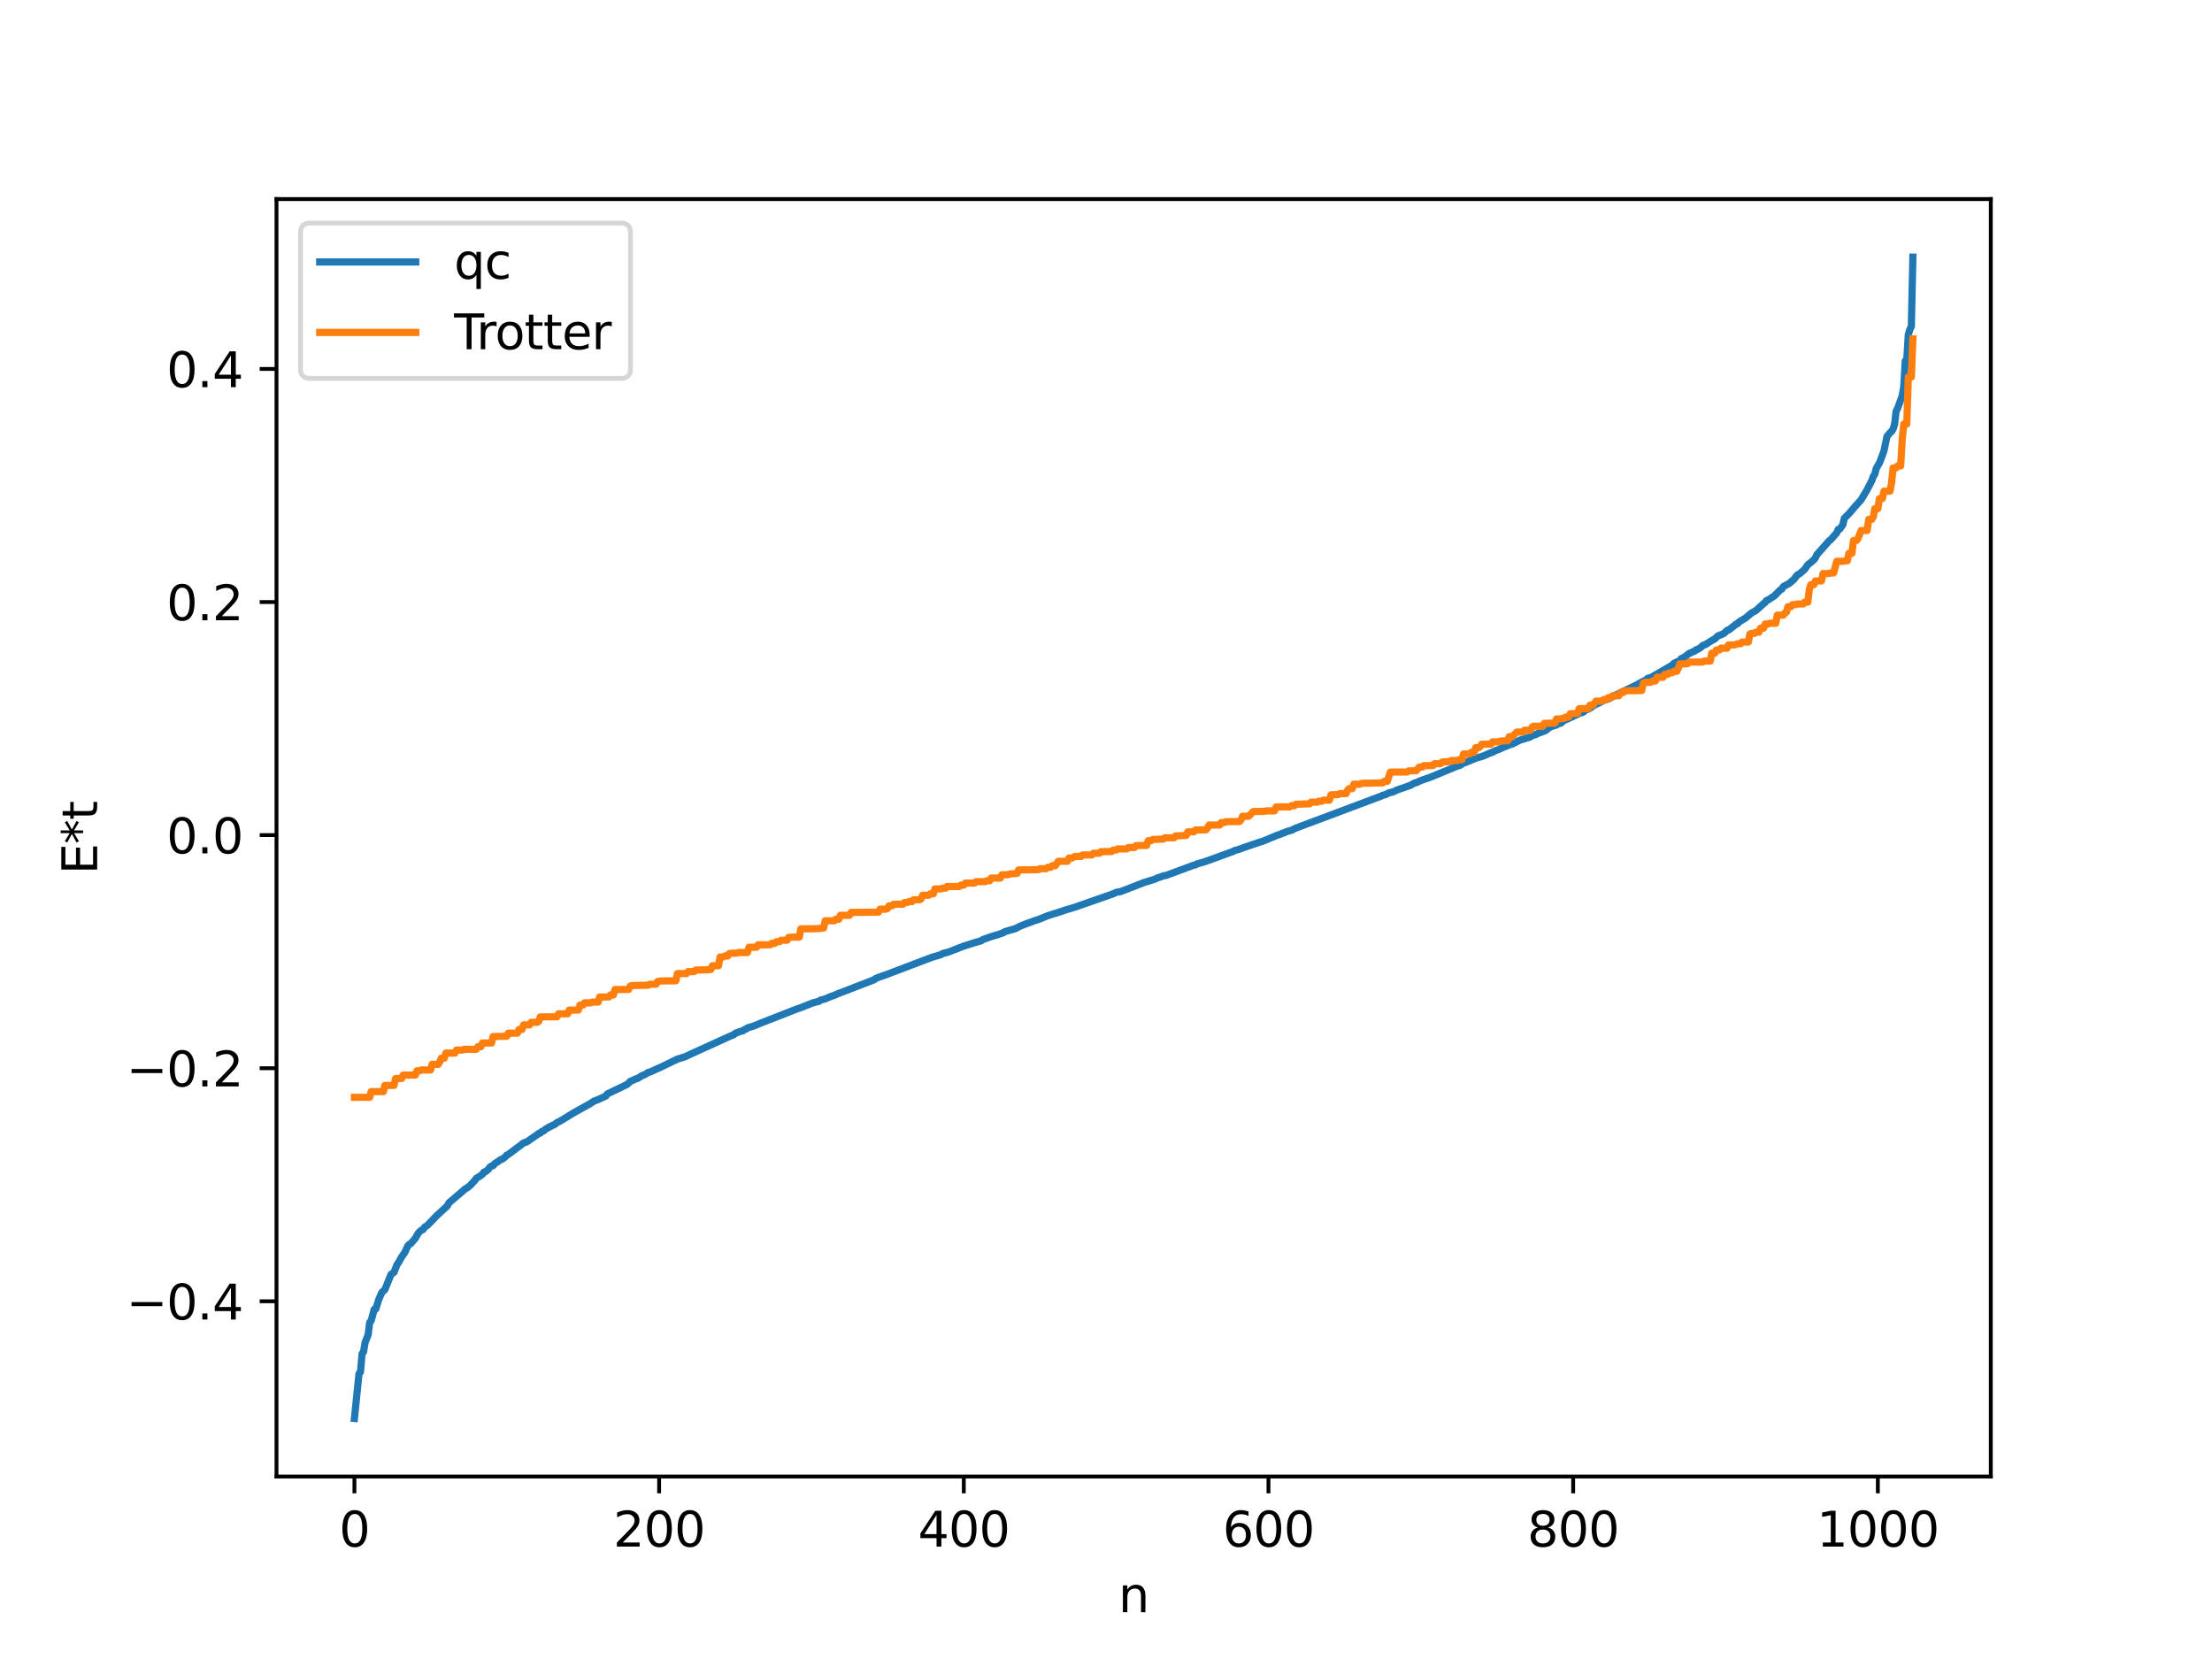 <?xml version="1.0" encoding="utf-8" standalone="no"?>
<!DOCTYPE svg PUBLIC "-//W3C//DTD SVG 1.1//EN"
  "http://www.w3.org/Graphics/SVG/1.1/DTD/svg11.dtd">
<svg xmlns:xlink="http://www.w3.org/1999/xlink" width="460.8pt" height="345.6pt" viewBox="0 0 460.8 345.6" xmlns="http://www.w3.org/2000/svg" version="1.1">
 <defs>
  <style type="text/css">*{stroke-linejoin: round; stroke-linecap: butt}</style>
 </defs>
 <g id="figure_1">
  <g id="patch_1">
   <path d="M 0 345.6 
L 460.8 345.6 
L 460.8 0 
L 0 0 
z
" style="fill: #ffffff"/>
  </g>
  <g id="axes_1">
   <g id="patch_2">
    <path d="M 57.6 307.584 
L 414.72 307.584 
L 414.72 41.472 
L 57.6 41.472 
z
" style="fill: #ffffff"/>
   </g>
   <g id="matplotlib.axis_1">
    <g id="xtick_1">
     <g id="line2d_1">
      <defs>
       <path id="m2f8ba666cd" d="M 0 0 
L 0 3.5 
" style="stroke: #000000; stroke-width: 0.8"/>
      </defs>
      <g>
       <use xlink:href="#m2f8ba666cd" x="73.833" y="307.584" style="stroke: #000000; stroke-width: 0.8"/>
      </g>
     </g>
     <g id="text_1">
      <!-- 0 -->
      <g transform="translate(70.651 322.182) scale(0.1 -0.1)">
       <defs>
        <path id="DejaVuSans-30" d="M 2034 4250 
Q 1547 4250 1301 3770 
Q 1056 3291 1056 2328 
Q 1056 1369 1301 889 
Q 1547 409 2034 409 
Q 2525 409 2770 889 
Q 3016 1369 3016 2328 
Q 3016 3291 2770 3770 
Q 2525 4250 2034 4250 
z
M 2034 4750 
Q 2819 4750 3233 4129 
Q 3647 3509 3647 2328 
Q 3647 1150 3233 529 
Q 2819 -91 2034 -91 
Q 1250 -91 836 529 
Q 422 1150 422 2328 
Q 422 3509 836 4129 
Q 1250 4750 2034 4750 
z
" transform="scale(0.016)"/>
       </defs>
       <use xlink:href="#DejaVuSans-30"/>
      </g>
     </g>
    </g>
    <g id="xtick_2">
     <g id="line2d_2">
      <g>
       <use xlink:href="#m2f8ba666cd" x="137.304" y="307.584" style="stroke: #000000; stroke-width: 0.8"/>
      </g>
     </g>
     <g id="text_2">
      <!-- 200 -->
      <g transform="translate(127.76 322.182) scale(0.1 -0.1)">
       <defs>
        <path id="DejaVuSans-32" d="M 1228 531 
L 3431 531 
L 3431 0 
L 469 0 
L 469 531 
Q 828 903 1448 1529 
Q 2069 2156 2228 2338 
Q 2531 2678 2651 2914 
Q 2772 3150 2772 3378 
Q 2772 3750 2511 3984 
Q 2250 4219 1831 4219 
Q 1534 4219 1204 4116 
Q 875 4013 500 3803 
L 500 4441 
Q 881 4594 1212 4672 
Q 1544 4750 1819 4750 
Q 2544 4750 2975 4387 
Q 3406 4025 3406 3419 
Q 3406 3131 3298 2873 
Q 3191 2616 2906 2266 
Q 2828 2175 2409 1742 
Q 1991 1309 1228 531 
z
" transform="scale(0.016)"/>
       </defs>
       <use xlink:href="#DejaVuSans-32"/>
       <use xlink:href="#DejaVuSans-30" x="63.623"/>
       <use xlink:href="#DejaVuSans-30" x="127.246"/>
      </g>
     </g>
    </g>
    <g id="xtick_3">
     <g id="line2d_3">
      <g>
       <use xlink:href="#m2f8ba666cd" x="200.775" y="307.584" style="stroke: #000000; stroke-width: 0.8"/>
      </g>
     </g>
     <g id="text_3">
      <!-- 400 -->
      <g transform="translate(191.231 322.182) scale(0.1 -0.1)">
       <defs>
        <path id="DejaVuSans-34" d="M 2419 4116 
L 825 1625 
L 2419 1625 
L 2419 4116 
z
M 2253 4666 
L 3047 4666 
L 3047 1625 
L 3713 1625 
L 3713 1100 
L 3047 1100 
L 3047 0 
L 2419 0 
L 2419 1100 
L 313 1100 
L 313 1709 
L 2253 4666 
z
" transform="scale(0.016)"/>
       </defs>
       <use xlink:href="#DejaVuSans-34"/>
       <use xlink:href="#DejaVuSans-30" x="63.623"/>
       <use xlink:href="#DejaVuSans-30" x="127.246"/>
      </g>
     </g>
    </g>
    <g id="xtick_4">
     <g id="line2d_4">
      <g>
       <use xlink:href="#m2f8ba666cd" x="264.246" y="307.584" style="stroke: #000000; stroke-width: 0.8"/>
      </g>
     </g>
     <g id="text_4">
      <!-- 600 -->
      <g transform="translate(254.702 322.182) scale(0.1 -0.1)">
       <defs>
        <path id="DejaVuSans-36" d="M 2113 2584 
Q 1688 2584 1439 2293 
Q 1191 2003 1191 1497 
Q 1191 994 1439 701 
Q 1688 409 2113 409 
Q 2538 409 2786 701 
Q 3034 994 3034 1497 
Q 3034 2003 2786 2293 
Q 2538 2584 2113 2584 
z
M 3366 4563 
L 3366 3988 
Q 3128 4100 2886 4159 
Q 2644 4219 2406 4219 
Q 1781 4219 1451 3797 
Q 1122 3375 1075 2522 
Q 1259 2794 1537 2939 
Q 1816 3084 2150 3084 
Q 2853 3084 3261 2657 
Q 3669 2231 3669 1497 
Q 3669 778 3244 343 
Q 2819 -91 2113 -91 
Q 1303 -91 875 529 
Q 447 1150 447 2328 
Q 447 3434 972 4092 
Q 1497 4750 2381 4750 
Q 2619 4750 2861 4703 
Q 3103 4656 3366 4563 
z
" transform="scale(0.016)"/>
       </defs>
       <use xlink:href="#DejaVuSans-36"/>
       <use xlink:href="#DejaVuSans-30" x="63.623"/>
       <use xlink:href="#DejaVuSans-30" x="127.246"/>
      </g>
     </g>
    </g>
    <g id="xtick_5">
     <g id="line2d_5">
      <g>
       <use xlink:href="#m2f8ba666cd" x="327.717" y="307.584" style="stroke: #000000; stroke-width: 0.8"/>
      </g>
     </g>
     <g id="text_5">
      <!-- 800 -->
      <g transform="translate(318.173 322.182) scale(0.1 -0.1)">
       <defs>
        <path id="DejaVuSans-38" d="M 2034 2216 
Q 1584 2216 1326 1975 
Q 1069 1734 1069 1313 
Q 1069 891 1326 650 
Q 1584 409 2034 409 
Q 2484 409 2743 651 
Q 3003 894 3003 1313 
Q 3003 1734 2745 1975 
Q 2488 2216 2034 2216 
z
M 1403 2484 
Q 997 2584 770 2862 
Q 544 3141 544 3541 
Q 544 4100 942 4425 
Q 1341 4750 2034 4750 
Q 2731 4750 3128 4425 
Q 3525 4100 3525 3541 
Q 3525 3141 3298 2862 
Q 3072 2584 2669 2484 
Q 3125 2378 3379 2068 
Q 3634 1759 3634 1313 
Q 3634 634 3220 271 
Q 2806 -91 2034 -91 
Q 1263 -91 848 271 
Q 434 634 434 1313 
Q 434 1759 690 2068 
Q 947 2378 1403 2484 
z
M 1172 3481 
Q 1172 3119 1398 2916 
Q 1625 2713 2034 2713 
Q 2441 2713 2670 2916 
Q 2900 3119 2900 3481 
Q 2900 3844 2670 4047 
Q 2441 4250 2034 4250 
Q 1625 4250 1398 4047 
Q 1172 3844 1172 3481 
z
" transform="scale(0.016)"/>
       </defs>
       <use xlink:href="#DejaVuSans-38"/>
       <use xlink:href="#DejaVuSans-30" x="63.623"/>
       <use xlink:href="#DejaVuSans-30" x="127.246"/>
      </g>
     </g>
    </g>
    <g id="xtick_6">
     <g id="line2d_6">
      <g>
       <use xlink:href="#m2f8ba666cd" x="391.188" y="307.584" style="stroke: #000000; stroke-width: 0.8"/>
      </g>
     </g>
     <g id="text_6">
      <!-- 1000 -->
      <g transform="translate(378.463 322.182) scale(0.1 -0.1)">
       <defs>
        <path id="DejaVuSans-31" d="M 794 531 
L 1825 531 
L 1825 4091 
L 703 3866 
L 703 4441 
L 1819 4666 
L 2450 4666 
L 2450 531 
L 3481 531 
L 3481 0 
L 794 0 
L 794 531 
z
" transform="scale(0.016)"/>
       </defs>
       <use xlink:href="#DejaVuSans-31"/>
       <use xlink:href="#DejaVuSans-30" x="63.623"/>
       <use xlink:href="#DejaVuSans-30" x="127.246"/>
       <use xlink:href="#DejaVuSans-30" x="190.869"/>
      </g>
     </g>
    </g>
    <g id="text_7">
     <!-- n -->
     <g transform="translate(232.991 335.861) scale(0.1 -0.1)">
      <defs>
       <path id="DejaVuSans-6e" d="M 3513 2113 
L 3513 0 
L 2938 0 
L 2938 2094 
Q 2938 2591 2744 2837 
Q 2550 3084 2163 3084 
Q 1697 3084 1428 2787 
Q 1159 2491 1159 1978 
L 1159 0 
L 581 0 
L 581 3500 
L 1159 3500 
L 1159 2956 
Q 1366 3272 1645 3428 
Q 1925 3584 2291 3584 
Q 2894 3584 3203 3211 
Q 3513 2838 3513 2113 
z
" transform="scale(0.016)"/>
      </defs>
      <use xlink:href="#DejaVuSans-6e"/>
     </g>
    </g>
   </g>
   <g id="matplotlib.axis_2">
    <g id="ytick_1">
     <g id="line2d_7">
      <defs>
       <path id="m5f8f8c6bf6" d="M 0 0 
L -3.5 0 
" style="stroke: #000000; stroke-width: 0.8"/>
      </defs>
      <g>
       <use xlink:href="#m5f8f8c6bf6" x="57.6" y="271.081" style="stroke: #000000; stroke-width: 0.8"/>
      </g>
     </g>
     <g id="text_8">
      <!-- −0.4 -->
      <g transform="translate(26.317 274.88) scale(0.1 -0.1)">
       <defs>
        <path id="DejaVuSans-2212" d="M 678 2272 
L 4684 2272 
L 4684 1741 
L 678 1741 
L 678 2272 
z
" transform="scale(0.016)"/>
        <path id="DejaVuSans-2e" d="M 684 794 
L 1344 794 
L 1344 0 
L 684 0 
L 684 794 
z
" transform="scale(0.016)"/>
       </defs>
       <use xlink:href="#DejaVuSans-2212"/>
       <use xlink:href="#DejaVuSans-30" x="83.789"/>
       <use xlink:href="#DejaVuSans-2e" x="147.412"/>
       <use xlink:href="#DejaVuSans-34" x="179.199"/>
      </g>
     </g>
    </g>
    <g id="ytick_2">
     <g id="line2d_8">
      <g>
       <use xlink:href="#m5f8f8c6bf6" x="57.6" y="222.525" style="stroke: #000000; stroke-width: 0.8"/>
      </g>
     </g>
     <g id="text_9">
      <!-- −0.2 -->
      <g transform="translate(26.317 226.324) scale(0.1 -0.1)">
       <use xlink:href="#DejaVuSans-2212"/>
       <use xlink:href="#DejaVuSans-30" x="83.789"/>
       <use xlink:href="#DejaVuSans-2e" x="147.412"/>
       <use xlink:href="#DejaVuSans-32" x="179.199"/>
      </g>
     </g>
    </g>
    <g id="ytick_3">
     <g id="line2d_9">
      <g>
       <use xlink:href="#m5f8f8c6bf6" x="57.6" y="173.969" style="stroke: #000000; stroke-width: 0.8"/>
      </g>
     </g>
     <g id="text_10">
      <!-- 0.0 -->
      <g transform="translate(34.697 177.768) scale(0.1 -0.1)">
       <use xlink:href="#DejaVuSans-30"/>
       <use xlink:href="#DejaVuSans-2e" x="63.623"/>
       <use xlink:href="#DejaVuSans-30" x="95.41"/>
      </g>
     </g>
    </g>
    <g id="ytick_4">
     <g id="line2d_10">
      <g>
       <use xlink:href="#m5f8f8c6bf6" x="57.6" y="125.413" style="stroke: #000000; stroke-width: 0.8"/>
      </g>
     </g>
     <g id="text_11">
      <!-- 0.2 -->
      <g transform="translate(34.697 129.213) scale(0.1 -0.1)">
       <use xlink:href="#DejaVuSans-30"/>
       <use xlink:href="#DejaVuSans-2e" x="63.623"/>
       <use xlink:href="#DejaVuSans-32" x="95.41"/>
      </g>
     </g>
    </g>
    <g id="ytick_5">
     <g id="line2d_11">
      <g>
       <use xlink:href="#m5f8f8c6bf6" x="57.6" y="76.858" style="stroke: #000000; stroke-width: 0.8"/>
      </g>
     </g>
     <g id="text_12">
      <!-- 0.4 -->
      <g transform="translate(34.697 80.657) scale(0.1 -0.1)">
       <use xlink:href="#DejaVuSans-30"/>
       <use xlink:href="#DejaVuSans-2e" x="63.623"/>
       <use xlink:href="#DejaVuSans-34" x="95.41"/>
      </g>
     </g>
    </g>
    <g id="text_13">
     <!-- E*t -->
     <g transform="translate(20.238 182.148) rotate(-90) scale(0.1 -0.1)">
      <defs>
       <path id="DejaVuSans-45" d="M 628 4666 
L 3578 4666 
L 3578 4134 
L 1259 4134 
L 1259 2753 
L 3481 2753 
L 3481 2222 
L 1259 2222 
L 1259 531 
L 3634 531 
L 3634 0 
L 628 0 
L 628 4666 
z
" transform="scale(0.016)"/>
       <path id="DejaVuSans-2a" d="M 3009 3897 
L 1888 3291 
L 3009 2681 
L 2828 2375 
L 1778 3009 
L 1778 1831 
L 1422 1831 
L 1422 3009 
L 372 2375 
L 191 2681 
L 1313 3291 
L 191 3897 
L 372 4206 
L 1422 3572 
L 1422 4750 
L 1778 4750 
L 1778 3572 
L 2828 4206 
L 3009 3897 
z
" transform="scale(0.016)"/>
       <path id="DejaVuSans-74" d="M 1172 4494 
L 1172 3500 
L 2356 3500 
L 2356 3053 
L 1172 3053 
L 1172 1153 
Q 1172 725 1289 603 
Q 1406 481 1766 481 
L 2356 481 
L 2356 0 
L 1766 0 
Q 1100 0 847 248 
Q 594 497 594 1153 
L 594 3053 
L 172 3053 
L 172 3500 
L 594 3500 
L 594 4494 
L 1172 4494 
z
" transform="scale(0.016)"/>
      </defs>
      <use xlink:href="#DejaVuSans-45"/>
      <use xlink:href="#DejaVuSans-2a" x="63.184"/>
      <use xlink:href="#DejaVuSans-74" x="113.184"/>
     </g>
    </g>
   </g>
   <g id="line2d_12">
    <path d="M 73.833 295.488 
L 74.785 286.179 
L 75.102 285.802 
L 75.42 282.017 
L 75.737 281.596 
L 76.054 279.656 
L 76.689 278.071 
L 77.006 275.506 
L 77.324 275.122 
L 77.958 272.749 
L 78.276 272.713 
L 78.91 270.688 
L 79.545 269.234 
L 80.18 268.658 
L 81.449 265.492 
L 82.084 265.044 
L 82.719 263.41 
L 83.036 262.985 
L 83.671 261.83 
L 84.305 260.935 
L 84.94 259.571 
L 85.258 259.221 
L 85.575 259.055 
L 86.527 257.96 
L 87.162 256.834 
L 87.796 256.256 
L 88.114 256.146 
L 88.431 255.665 
L 89.066 255.236 
L 90.97 253.251 
L 93.191 251.212 
L 93.509 250.589 
L 97 247.603 
L 97.317 247.452 
L 97.952 246.94 
L 98.904 245.926 
L 99.221 245.457 
L 99.856 245.081 
L 100.491 244.635 
L 100.808 244.18 
L 101.125 244.085 
L 101.76 243.568 
L 102.077 243.1 
L 102.395 242.906 
L 102.712 242.845 
L 103.029 242.433 
L 103.664 242.024 
L 104.299 241.56 
L 104.616 241.487 
L 105.251 241.008 
L 105.568 240.619 
L 105.886 240.499 
L 107.79 239.066 
L 108.424 238.61 
L 109.059 238.087 
L 109.694 237.903 
L 111.915 236.365 
L 112.233 236.109 
L 112.55 236.043 
L 112.867 235.691 
L 113.185 235.631 
L 113.82 235.087 
L 114.137 234.989 
L 114.454 234.736 
L 114.772 234.639 
L 115.089 234.41 
L 115.406 234.34 
L 116.041 233.859 
L 116.676 233.556 
L 119.532 231.807 
L 123.023 229.867 
L 123.658 229.424 
L 124.61 229.047 
L 126.196 228.333 
L 126.514 227.888 
L 130.639 225.902 
L 131.274 225.293 
L 132.543 224.708 
L 132.861 224.644 
L 133.813 224.019 
L 134.13 223.973 
L 135.082 223.383 
L 135.4 223.329 
L 136.352 222.895 
L 137.939 222.177 
L 141.112 220.63 
L 142.699 220.147 
L 143.651 219.692 
L 152.22 215.796 
L 152.854 215.558 
L 153.172 215.254 
L 154.124 214.885 
L 154.758 214.744 
L 155.076 214.472 
L 155.393 214.396 
L 155.71 214.129 
L 156.98 213.749 
L 158.567 213.093 
L 165.866 210.241 
L 166.818 209.914 
L 169.357 208.909 
L 170.626 208.593 
L 170.943 208.333 
L 171.896 208.097 
L 173.165 207.545 
L 173.8 207.35 
L 174.434 207.04 
L 175.069 206.814 
L 182.051 204.117 
L 182.368 203.884 
L 183.003 203.604 
L 184.59 203.045 
L 194.11 199.431 
L 196.015 198.872 
L 196.332 198.657 
L 197.601 198.32 
L 200.775 197.085 
L 203.314 196.288 
L 204.266 196.026 
L 204.9 195.667 
L 206.487 195.112 
L 207.757 194.741 
L 209.026 194.296 
L 209.343 194.073 
L 211.565 193.434 
L 212.517 192.933 
L 214.104 192.308 
L 214.739 192.105 
L 215.373 191.842 
L 216.325 191.552 
L 218.229 190.775 
L 219.499 190.361 
L 220.134 190.177 
L 222.038 189.542 
L 223.942 188.971 
L 231.876 186.203 
L 232.51 185.894 
L 233.462 185.733 
L 238.223 183.882 
L 240.762 183.087 
L 241.079 182.891 
L 241.714 182.702 
L 242.348 182.454 
L 242.666 182.43 
L 243.3 182.227 
L 248.696 180.22 
L 249.013 180.187 
L 249.33 179.97 
L 250.6 179.629 
L 251.869 179.191 
L 254.725 178.153 
L 255.36 177.912 
L 255.995 177.683 
L 256.947 177.343 
L 257.264 177.147 
L 257.899 177.003 
L 259.168 176.542 
L 262.342 175.455 
L 262.977 175.283 
L 266.15 173.964 
L 266.785 173.778 
L 267.102 173.569 
L 267.42 173.516 
L 268.054 173.231 
L 269.006 172.973 
L 269.958 172.503 
L 287.73 165.84 
L 288.048 165.673 
L 288.682 165.52 
L 289.317 165.163 
L 290.269 164.956 
L 290.904 164.616 
L 293.76 163.624 
L 294.712 163.095 
L 295.029 163.057 
L 295.664 162.742 
L 296.299 162.489 
L 297.886 161.948 
L 302.011 160.246 
L 302.646 159.985 
L 303.281 159.714 
L 304.233 159.401 
L 304.867 158.917 
L 305.185 158.889 
L 307.406 157.968 
L 308.993 157.488 
L 310.58 156.797 
L 310.897 156.722 
L 311.532 156.361 
L 312.167 156.152 
L 312.801 155.839 
L 314.705 155.072 
L 315.023 155.014 
L 316.61 154.192 
L 317.879 153.812 
L 318.196 153.65 
L 318.514 153.635 
L 319.466 153.114 
L 319.783 153.086 
L 320.418 152.758 
L 321.37 152.425 
L 322.005 152.172 
L 322.957 151.419 
L 324.226 151.039 
L 324.543 150.79 
L 325.178 150.631 
L 325.813 150.07 
L 326.448 149.82 
L 329.304 148.481 
L 329.621 148.439 
L 329.939 148.271 
L 330.256 147.88 
L 330.891 147.734 
L 332.16 146.867 
L 333.747 146.118 
L 334.064 145.896 
L 335.016 145.599 
L 335.334 145.489 
L 335.968 145.084 
L 340.411 142.934 
L 341.046 142.621 
L 341.681 142.25 
L 342.95 141.606 
L 343.267 141.296 
L 343.902 141.148 
L 344.854 140.601 
L 348.345 138.58 
L 348.662 138.215 
L 349.932 137.601 
L 350.249 137.189 
L 350.884 136.898 
L 351.836 136.152 
L 353.105 135.587 
L 353.423 135.303 
L 353.74 135.242 
L 354.375 134.798 
L 354.692 134.48 
L 355.327 134.236 
L 356.596 133.435 
L 357.231 133.086 
L 357.866 132.469 
L 358.5 132.244 
L 359.135 131.942 
L 359.77 131.329 
L 360.087 131.26 
L 361.357 130.271 
L 361.674 129.99 
L 361.991 129.911 
L 362.309 129.532 
L 363.578 128.786 
L 364.848 127.712 
L 365.8 127.181 
L 367.386 125.75 
L 367.704 125.488 
L 368.021 125.069 
L 368.339 124.99 
L 369.291 124.335 
L 369.608 124.154 
L 370.877 122.876 
L 371.195 122.712 
L 371.512 122.189 
L 372.781 121.502 
L 373.734 120.66 
L 374.368 119.822 
L 375.003 119.437 
L 375.955 118.603 
L 376.59 117.65 
L 377.224 117.166 
L 377.859 116.623 
L 378.177 116.211 
L 378.494 115.545 
L 381.033 112.672 
L 381.35 112.45 
L 382.62 111 
L 382.937 110.293 
L 383.254 110.21 
L 383.889 109.341 
L 384.206 107.967 
L 385.158 107.023 
L 386.745 105.163 
L 387.697 104.129 
L 388.967 101.989 
L 389.601 100.765 
L 389.919 100.176 
L 390.236 99.236 
L 390.553 98.79 
L 390.871 97.537 
L 391.505 96.481 
L 392.14 94.835 
L 392.458 93.948 
L 393.092 90.92 
L 393.727 90.149 
L 394.044 89.894 
L 394.362 89.383 
L 394.679 88.387 
L 394.996 85.672 
L 395.314 85.037 
L 396.266 82.447 
L 396.583 80.581 
L 396.9 75.186 
L 397.218 74.878 
L 397.535 69.719 
L 397.853 68.612 
L 398.17 68.024 
L 398.487 53.568 
L 398.487 53.568 
" clip-path="url(#p2c171afd41)" style="fill: none; stroke: #1f77b4; stroke-width: 1.5; stroke-linecap: square"/>
   </g>
   <g id="line2d_13">
    <path d="M 73.833 228.594 
L 77.006 228.594 
L 77.324 227.406 
L 79.862 227.406 
L 80.18 226.109 
L 82.084 226.109 
L 82.401 224.677 
L 83.671 224.677 
L 83.988 223.958 
L 86.527 223.958 
L 86.844 223.067 
L 87.479 223.067 
L 87.796 222.889 
L 89.7 222.889 
L 90.018 221.724 
L 91.287 221.724 
L 91.605 221.219 
L 91.922 220.441 
L 92.557 220.441 
L 92.874 219.372 
L 94.778 219.372 
L 95.096 218.735 
L 96.365 218.735 
L 96.682 218.587 
L 99.221 218.587 
L 99.539 218.055 
L 100.173 218.055 
L 100.491 217.281 
L 102.395 217.281 
L 102.712 215.933 
L 105.568 215.87 
L 105.886 215.226 
L 107.79 215.226 
L 108.107 214.462 
L 108.742 214.462 
L 109.059 213.508 
L 110.329 213.508 
L 110.646 212.965 
L 111.915 212.965 
L 112.233 212.784 
L 112.55 211.831 
L 116.041 211.819 
L 116.358 211.191 
L 118.262 211.191 
L 118.58 210.42 
L 120.484 210.42 
L 120.801 209.381 
L 121.436 209.381 
L 121.753 208.914 
L 123.023 208.914 
L 123.34 208.751 
L 124.61 208.751 
L 124.927 207.687 
L 126.831 207.687 
L 127.148 207.274 
L 127.783 207.274 
L 128.1 206.144 
L 130.957 206.118 
L 131.274 205.434 
L 131.591 205.311 
L 135.082 205.225 
L 135.4 205.034 
L 136.669 205.034 
L 136.986 204.457 
L 137.621 204.355 
L 140.795 204.317 
L 141.112 202.818 
L 143.016 202.818 
L 143.334 202.404 
L 144.603 202.404 
L 144.92 202.077 
L 147.142 202.038 
L 147.777 201.962 
L 148.094 201.962 
L 148.411 201.182 
L 149.681 201.182 
L 149.998 199.371 
L 150.633 199.371 
L 150.95 199.153 
L 151.585 199.153 
L 151.902 198.658 
L 152.537 198.562 
L 153.489 198.562 
L 153.806 198.427 
L 155.71 198.427 
L 156.028 197.33 
L 157.615 197.326 
L 157.932 196.814 
L 160.471 196.814 
L 160.788 196.504 
L 161.423 196.504 
L 161.74 196.169 
L 162.375 196.169 
L 162.692 195.868 
L 163.962 195.868 
L 164.279 195.27 
L 165.231 195.217 
L 166.5 195.217 
L 166.818 193.497 
L 170.626 193.458 
L 170.943 193.332 
L 171.578 193.332 
L 171.896 191.815 
L 173.8 191.815 
L 174.117 191.49 
L 174.752 191.49 
L 175.069 190.673 
L 176.973 190.673 
L 177.291 190.074 
L 183.003 190.016 
L 183.32 189.39 
L 184.59 189.39 
L 184.907 189.239 
L 185.224 188.679 
L 185.859 188.679 
L 186.177 188.361 
L 188.081 188.361 
L 188.398 188.021 
L 189.033 188.021 
L 189.35 187.816 
L 189.985 187.816 
L 190.302 187.437 
L 191.572 187.437 
L 191.889 187.248 
L 192.206 186.493 
L 193.476 186.493 
L 193.793 186.204 
L 194.428 186.204 
L 194.745 185.178 
L 196.015 185.178 
L 196.332 185.025 
L 196.967 185.025 
L 197.284 184.675 
L 199.823 184.675 
L 200.14 184.387 
L 200.775 184.387 
L 201.092 183.967 
L 202.996 183.967 
L 203.314 183.666 
L 205.218 183.666 
L 205.535 183.482 
L 206.17 183.482 
L 206.487 182.92 
L 208.391 182.92 
L 208.709 182.235 
L 209.978 182.235 
L 210.296 182.06 
L 211.882 181.953 
L 212.2 181.227 
L 216.325 181.164 
L 216.643 180.966 
L 217.912 180.966 
L 218.229 180.687 
L 218.864 180.687 
L 219.181 180.35 
L 219.816 180.35 
L 220.451 179.426 
L 222.355 179.426 
L 222.672 178.751 
L 223.307 178.751 
L 223.942 178.407 
L 225.211 178.407 
L 225.529 178.102 
L 227.433 178.102 
L 227.75 177.751 
L 229.02 177.751 
L 229.337 177.418 
L 231.558 177.391 
L 231.876 177.082 
L 232.51 177.082 
L 232.828 176.848 
L 234.732 176.848 
L 235.049 176.559 
L 236.319 176.559 
L 236.636 176.174 
L 237.588 176.124 
L 238.858 176.124 
L 239.175 175.134 
L 239.81 175.134 
L 240.127 174.872 
L 242.348 174.796 
L 242.666 174.529 
L 244.57 174.529 
L 244.887 174.138 
L 247.109 174.041 
L 247.426 173.29 
L 248.696 173.29 
L 249.013 172.916 
L 251.234 172.855 
L 251.552 172.465 
L 251.869 171.875 
L 254.091 171.865 
L 254.408 171.339 
L 255.043 171.339 
L 255.36 171.184 
L 258.216 171.141 
L 258.534 170.756 
L 258.851 170.037 
L 260.12 170.037 
L 261.072 169.062 
L 263.294 169.02 
L 263.929 168.917 
L 265.515 168.917 
L 265.833 168.106 
L 268.689 168.087 
L 269.006 167.845 
L 269.641 167.845 
L 269.958 167.544 
L 272.815 167.455 
L 273.132 167.104 
L 274.401 167.104 
L 274.719 166.908 
L 275.353 166.908 
L 275.671 166.684 
L 276.94 166.684 
L 277.258 165.588 
L 278.844 165.508 
L 279.162 165.309 
L 280.431 165.309 
L 280.748 164.563 
L 281.066 164.288 
L 281.7 164.288 
L 282.018 163.365 
L 283.287 163.365 
L 283.605 163.176 
L 288.048 163.091 
L 288.365 162.767 
L 289 162.767 
L 289.634 160.834 
L 293.125 160.826 
L 293.443 160.59 
L 294.712 160.557 
L 295.029 160.557 
L 295.664 159.795 
L 296.299 159.795 
L 296.616 159.484 
L 298.52 159.484 
L 298.838 159.092 
L 300.107 159.092 
L 300.424 158.742 
L 302.011 158.666 
L 302.329 158.426 
L 303.598 158.426 
L 303.915 158.263 
L 304.55 158.263 
L 304.867 157.06 
L 306.137 157.06 
L 306.454 156.751 
L 307.089 156.751 
L 307.406 155.754 
L 308.041 155.754 
L 308.358 155.509 
L 308.676 155.029 
L 310.58 155.029 
L 310.897 154.551 
L 312.167 154.551 
L 312.484 154.392 
L 314.071 154.297 
L 314.388 153.458 
L 315.023 153.458 
L 315.975 152.5 
L 317.244 152.5 
L 317.562 152.131 
L 318.831 152.131 
L 319.148 151.471 
L 319.466 151.294 
L 321.37 151.294 
L 321.687 150.688 
L 323.909 150.626 
L 324.226 149.776 
L 324.861 149.776 
L 325.496 149.66 
L 325.813 149.66 
L 326.13 149.399 
L 326.765 149.399 
L 327.082 148.688 
L 328.669 148.592 
L 328.986 147.622 
L 330.891 147.622 
L 331.208 146.895 
L 331.843 146.895 
L 332.477 146.052 
L 333.747 146.052 
L 334.064 145.742 
L 334.699 145.742 
L 335.016 145.335 
L 335.651 145.335 
L 335.968 144.935 
L 337.238 144.935 
L 337.555 144.247 
L 338.19 144.247 
L 338.507 143.906 
L 341.998 143.852 
L 342.315 142.354 
L 342.633 142.14 
L 343.902 142.14 
L 344.22 141.869 
L 344.854 141.869 
L 345.172 141.087 
L 346.441 141.087 
L 346.758 140.49 
L 347.393 140.49 
L 347.71 140.155 
L 348.345 140.155 
L 348.662 139.866 
L 349.297 139.866 
L 349.615 139.235 
L 349.932 138.298 
L 351.519 138.291 
L 351.836 137.926 
L 354.692 137.913 
L 355.01 137.721 
L 356.279 137.721 
L 356.596 136.072 
L 357.231 136.072 
L 357.548 135.4 
L 358.183 135.4 
L 358.5 135.035 
L 359.77 135.035 
L 360.087 134.347 
L 361.357 134.347 
L 361.991 134.104 
L 362.626 134.104 
L 362.943 133.737 
L 364.213 133.737 
L 364.53 132.07 
L 364.848 131.946 
L 365.482 131.946 
L 365.8 131.688 
L 366.434 131.688 
L 366.752 130.86 
L 367.386 130.86 
L 367.704 129.992 
L 368.339 129.992 
L 368.656 129.838 
L 369.925 129.838 
L 370.243 128.134 
L 371.512 128.134 
L 371.829 127.677 
L 372.147 127.538 
L 372.464 126.391 
L 373.099 126.391 
L 373.416 125.955 
L 374.051 125.955 
L 374.368 125.813 
L 375.638 125.813 
L 375.955 125.447 
L 376.59 125.447 
L 376.907 122.842 
L 377.224 121.8 
L 377.859 121.8 
L 378.177 121.02 
L 379.446 121.02 
L 379.763 119.485 
L 381.033 119.485 
L 381.35 119.352 
L 381.985 119.352 
L 382.62 116.938 
L 383.889 116.938 
L 384.524 116.822 
L 384.841 116.822 
L 385.158 115.262 
L 385.793 115.262 
L 386.11 112.605 
L 386.745 112.605 
L 387.062 112.189 
L 387.697 110.519 
L 388.967 110.519 
L 389.284 108.198 
L 389.919 108.198 
L 390.236 107.694 
L 390.553 105.97 
L 391.188 105.97 
L 391.505 103.867 
L 392.14 103.867 
L 392.458 102.32 
L 393.727 102.32 
L 394.044 100.611 
L 394.362 97.481 
L 394.996 97.481 
L 395.314 97.053 
L 395.948 97.053 
L 396.266 91.517 
L 396.583 88.34 
L 397.218 88.34 
L 397.535 78.541 
L 398.17 78.541 
L 398.487 70.593 
L 398.487 70.593 
" clip-path="url(#p2c171afd41)" style="fill: none; stroke: #ff7f0e; stroke-width: 1.5; stroke-linecap: square"/>
   </g>
   <g id="patch_3">
    <path d="M 57.6 307.584 
L 57.6 41.472 
" style="fill: none; stroke: #000000; stroke-width: 0.8; stroke-linejoin: miter; stroke-linecap: square"/>
   </g>
   <g id="patch_4">
    <path d="M 414.72 307.584 
L 414.72 41.472 
" style="fill: none; stroke: #000000; stroke-width: 0.8; stroke-linejoin: miter; stroke-linecap: square"/>
   </g>
   <g id="patch_5">
    <path d="M 57.6 307.584 
L 414.72 307.584 
" style="fill: none; stroke: #000000; stroke-width: 0.8; stroke-linejoin: miter; stroke-linecap: square"/>
   </g>
   <g id="patch_6">
    <path d="M 57.6 41.472 
L 414.72 41.472 
" style="fill: none; stroke: #000000; stroke-width: 0.8; stroke-linejoin: miter; stroke-linecap: square"/>
   </g>
   <g id="legend_1">
    <g id="patch_7">
     <path d="M 64.6 78.828 
L 129.342 78.828 
Q 131.342 78.828 131.342 76.828 
L 131.342 48.472 
Q 131.342 46.472 129.342 46.472 
L 64.6 46.472 
Q 62.6 46.472 62.6 48.472 
L 62.6 76.828 
Q 62.6 78.828 64.6 78.828 
z
" style="fill: #ffffff; opacity: 0.8; stroke: #cccccc; stroke-linejoin: miter"/>
    </g>
    <g id="line2d_14">
     <path d="M 66.6 54.57 
L 76.6 54.57 
L 86.6 54.57 
" style="fill: none; stroke: #1f77b4; stroke-width: 1.5; stroke-linecap: square"/>
    </g>
    <g id="text_14">
     <!-- qc -->
     <g transform="translate(94.6 58.07) scale(0.1 -0.1)">
      <defs>
       <path id="DejaVuSans-71" d="M 947 1747 
Q 947 1113 1208 752 
Q 1469 391 1925 391 
Q 2381 391 2643 752 
Q 2906 1113 2906 1747 
Q 2906 2381 2643 2742 
Q 2381 3103 1925 3103 
Q 1469 3103 1208 2742 
Q 947 2381 947 1747 
z
M 2906 525 
Q 2725 213 2448 61 
Q 2172 -91 1784 -91 
Q 1150 -91 751 415 
Q 353 922 353 1747 
Q 353 2572 751 3078 
Q 1150 3584 1784 3584 
Q 2172 3584 2448 3432 
Q 2725 3281 2906 2969 
L 2906 3500 
L 3481 3500 
L 3481 -1331 
L 2906 -1331 
L 2906 525 
z
" transform="scale(0.016)"/>
       <path id="DejaVuSans-63" d="M 3122 3366 
L 3122 2828 
Q 2878 2963 2633 3030 
Q 2388 3097 2138 3097 
Q 1578 3097 1268 2742 
Q 959 2388 959 1747 
Q 959 1106 1268 751 
Q 1578 397 2138 397 
Q 2388 397 2633 464 
Q 2878 531 3122 666 
L 3122 134 
Q 2881 22 2623 -34 
Q 2366 -91 2075 -91 
Q 1284 -91 818 406 
Q 353 903 353 1747 
Q 353 2603 823 3093 
Q 1294 3584 2113 3584 
Q 2378 3584 2631 3529 
Q 2884 3475 3122 3366 
z
" transform="scale(0.016)"/>
      </defs>
      <use xlink:href="#DejaVuSans-71"/>
      <use xlink:href="#DejaVuSans-63" x="63.477"/>
     </g>
    </g>
    <g id="line2d_15">
     <path d="M 66.6 69.249 
L 76.6 69.249 
L 86.6 69.249 
" style="fill: none; stroke: #ff7f0e; stroke-width: 1.5; stroke-linecap: square"/>
    </g>
    <g id="text_15">
     <!-- Trotter -->
     <g transform="translate(94.6 72.749) scale(0.1 -0.1)">
      <defs>
       <path id="DejaVuSans-54" d="M -19 4666 
L 3928 4666 
L 3928 4134 
L 2272 4134 
L 2272 0 
L 1638 0 
L 1638 4134 
L -19 4134 
L -19 4666 
z
" transform="scale(0.016)"/>
       <path id="DejaVuSans-72" d="M 2631 2963 
Q 2534 3019 2420 3045 
Q 2306 3072 2169 3072 
Q 1681 3072 1420 2755 
Q 1159 2438 1159 1844 
L 1159 0 
L 581 0 
L 581 3500 
L 1159 3500 
L 1159 2956 
Q 1341 3275 1631 3429 
Q 1922 3584 2338 3584 
Q 2397 3584 2469 3576 
Q 2541 3569 2628 3553 
L 2631 2963 
z
" transform="scale(0.016)"/>
       <path id="DejaVuSans-6f" d="M 1959 3097 
Q 1497 3097 1228 2736 
Q 959 2375 959 1747 
Q 959 1119 1226 758 
Q 1494 397 1959 397 
Q 2419 397 2687 759 
Q 2956 1122 2956 1747 
Q 2956 2369 2687 2733 
Q 2419 3097 1959 3097 
z
M 1959 3584 
Q 2709 3584 3137 3096 
Q 3566 2609 3566 1747 
Q 3566 888 3137 398 
Q 2709 -91 1959 -91 
Q 1206 -91 779 398 
Q 353 888 353 1747 
Q 353 2609 779 3096 
Q 1206 3584 1959 3584 
z
" transform="scale(0.016)"/>
       <path id="DejaVuSans-65" d="M 3597 1894 
L 3597 1613 
L 953 1613 
Q 991 1019 1311 708 
Q 1631 397 2203 397 
Q 2534 397 2845 478 
Q 3156 559 3463 722 
L 3463 178 
Q 3153 47 2828 -22 
Q 2503 -91 2169 -91 
Q 1331 -91 842 396 
Q 353 884 353 1716 
Q 353 2575 817 3079 
Q 1281 3584 2069 3584 
Q 2775 3584 3186 3129 
Q 3597 2675 3597 1894 
z
M 3022 2063 
Q 3016 2534 2758 2815 
Q 2500 3097 2075 3097 
Q 1594 3097 1305 2825 
Q 1016 2553 972 2059 
L 3022 2063 
z
" transform="scale(0.016)"/>
      </defs>
      <use xlink:href="#DejaVuSans-54"/>
      <use xlink:href="#DejaVuSans-72" x="46.334"/>
      <use xlink:href="#DejaVuSans-6f" x="85.197"/>
      <use xlink:href="#DejaVuSans-74" x="146.379"/>
      <use xlink:href="#DejaVuSans-74" x="185.588"/>
      <use xlink:href="#DejaVuSans-65" x="224.797"/>
      <use xlink:href="#DejaVuSans-72" x="286.32"/>
     </g>
    </g>
   </g>
  </g>
 </g>
 <defs>
  <clipPath id="p2c171afd41">
   <rect x="57.6" y="41.472" width="357.12" height="266.112"/>
  </clipPath>
 </defs>
</svg>
